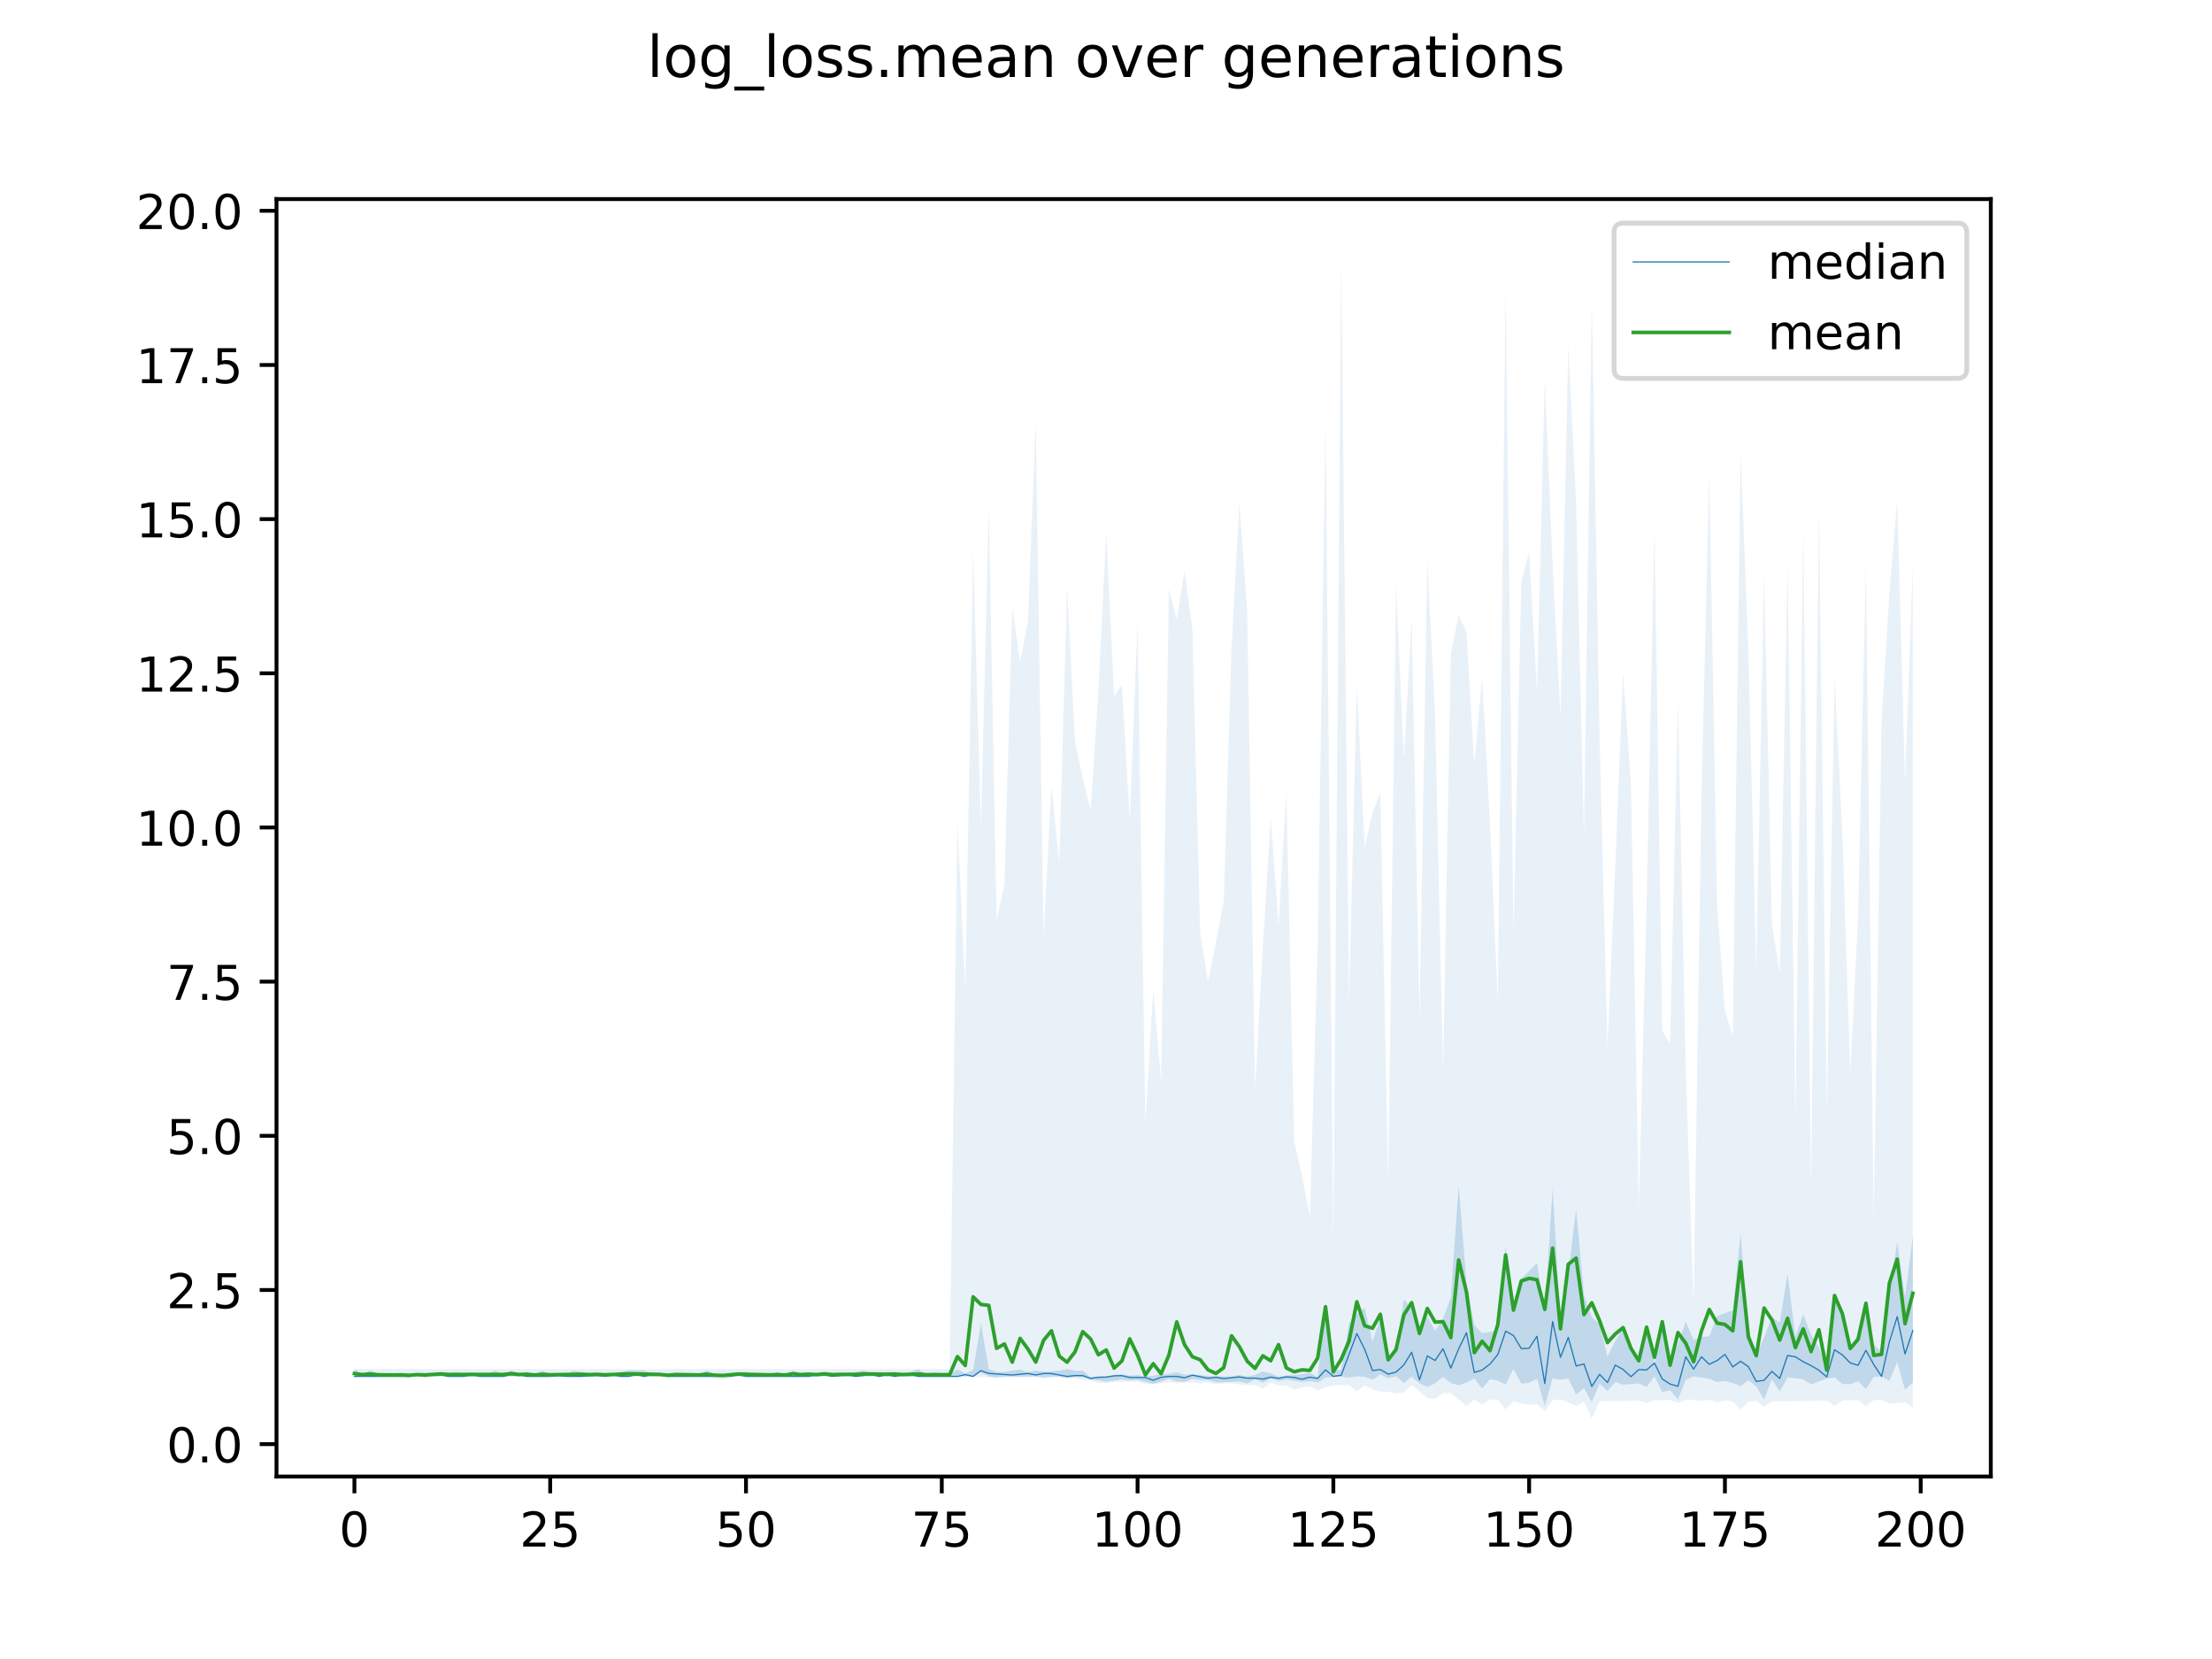 <?xml version="1.0" encoding="utf-8" standalone="no"?>
<!DOCTYPE svg PUBLIC "-//W3C//DTD SVG 1.1//EN"
  "http://www.w3.org/Graphics/SVG/1.1/DTD/svg11.dtd">
<!-- Created with matplotlib (https://matplotlib.org/) -->
<svg height="345.6pt" version="1.1" viewBox="0 0 460.8 345.6" width="460.8pt" xmlns="http://www.w3.org/2000/svg" xmlns:xlink="http://www.w3.org/1999/xlink">
 <defs>
  <style type="text/css">
*{stroke-linecap:butt;stroke-linejoin:round;}
  </style>
 </defs>
 <g id="figure_1">
  <g id="patch_1">
   <path d="M 0 345.6 
L 460.8 345.6 
L 460.8 0 
L 0 0 
z
" style="fill:#ffffff;"/>
  </g>
  <g id="axes_1">
   <g id="patch_2">
    <path d="M 57.6 307.584 
L 414.72 307.584 
L 414.72 41.472 
L 57.6 41.472 
z
" style="fill:#ffffff;"/>
   </g>
   <g id="PolyCollection_1">
    <path clip-path="url(#p5e18ceb152)" d="M 73.833 285.196 
L 73.833 286.731 
L 75.464 286.731 
L 77.096 286.731 
L 78.727 286.731 
L 80.358 286.731 
L 81.99 286.731 
L 83.621 286.731 
L 85.253 286.731 
L 86.884 286.731 
L 88.516 286.731 
L 90.147 286.731 
L 91.778 286.731 
L 93.41 286.731 
L 95.041 286.731 
L 96.673 286.731 
L 98.304 286.731 
L 99.936 286.731 
L 101.567 286.731 
L 103.198 286.731 
L 104.83 286.731 
L 106.461 286.731 
L 108.093 286.731 
L 109.724 286.731 
L 111.356 286.731 
L 112.987 286.731 
L 114.618 286.731 
L 116.25 286.731 
L 117.881 286.731 
L 119.513 286.731 
L 121.144 286.731 
L 122.776 286.731 
L 124.407 286.731 
L 126.038 286.731 
L 127.67 286.731 
L 129.301 286.731 
L 130.933 286.731 
L 132.564 286.731 
L 134.196 286.731 
L 135.827 286.731 
L 137.458 286.731 
L 139.09 286.731 
L 140.721 286.731 
L 142.353 286.731 
L 143.984 286.731 
L 145.616 286.731 
L 147.247 286.731 
L 148.879 286.731 
L 150.51 286.731 
L 152.141 286.731 
L 153.773 286.731 
L 155.404 286.731 
L 157.036 286.731 
L 158.667 286.731 
L 160.299 286.731 
L 161.93 286.731 
L 163.561 286.731 
L 165.193 286.731 
L 166.824 286.731 
L 168.456 286.731 
L 170.087 286.731 
L 171.719 286.731 
L 173.35 286.731 
L 174.981 286.731 
L 176.613 286.731 
L 178.244 286.731 
L 179.876 286.731 
L 181.507 286.731 
L 183.139 286.731 
L 184.77 286.731 
L 186.401 286.731 
L 188.033 286.731 
L 189.664 286.731 
L 191.296 286.731 
L 192.927 286.731 
L 194.559 286.731 
L 196.19 286.731 
L 197.821 286.731 
L 199.453 286.731 
L 201.084 286.731 
L 202.716 286.731 
L 204.347 285.926 
L 205.979 286.731 
L 207.61 286.927 
L 209.241 286.75 
L 210.873 286.751 
L 212.504 286.784 
L 214.136 286.731 
L 215.767 286.731 
L 217.399 286.902 
L 219.03 286.763 
L 220.661 286.731 
L 222.293 287.053 
L 223.924 286.849 
L 225.556 286.869 
L 227.187 287.398 
L 228.819 287.528 
L 230.45 287.857 
L 232.081 287.596 
L 233.713 287.346 
L 235.344 287.576 
L 236.976 287.471 
L 238.607 287.864 
L 240.239 288.26 
L 241.87 287.838 
L 243.501 287.216 
L 245.133 287.754 
L 246.764 287.843 
L 248.396 287.213 
L 250.027 287.446 
L 251.659 287.519 
L 253.29 287.973 
L 254.921 287.945 
L 256.553 287.896 
L 258.184 287.782 
L 259.816 288.214 
L 261.447 287.294 
L 263.079 288.059 
L 264.71 287.153 
L 266.341 287.684 
L 267.973 287.379 
L 269.604 287.661 
L 271.236 287.871 
L 272.867 287.701 
L 274.499 288.003 
L 276.13 286.961 
L 277.761 286.866 
L 279.393 286.769 
L 281.024 286.977 
L 282.656 286.732 
L 284.287 286.808 
L 285.919 287.448 
L 287.55 286.293 
L 289.181 287.159 
L 290.813 286.684 
L 292.444 288.099 
L 294.076 286.813 
L 295.707 288.187 
L 297.339 288.928 
L 298.97 288.182 
L 300.601 286.8 
L 302.233 288.136 
L 303.864 288.565 
L 305.496 288.016 
L 307.127 287.151 
L 308.759 289.285 
L 310.39 287.288 
L 312.021 287.636 
L 313.653 288.416 
L 315.284 285.157 
L 316.916 288.243 
L 318.547 288.048 
L 320.179 287.247 
L 321.81 292.914 
L 323.441 287.157 
L 325.073 287.412 
L 326.704 287.17 
L 328.336 290.524 
L 329.967 289.181 
L 331.599 292.119 
L 333.23 288.253 
L 334.862 289.774 
L 336.493 287.914 
L 338.124 288.45 
L 339.756 288.351 
L 341.387 288.204 
L 343.019 288.936 
L 344.65 286.731 
L 346.282 290.021 
L 347.913 289.571 
L 349.544 291.549 
L 351.176 287.485 
L 352.807 286.731 
L 354.439 286.948 
L 356.07 287.251 
L 357.702 287.917 
L 359.333 287.673 
L 360.964 288.078 
L 362.596 288.783 
L 364.227 287.507 
L 365.859 288.803 
L 367.49 291.533 
L 369.122 287.34 
L 370.753 289.876 
L 372.384 286.959 
L 374.016 287.111 
L 375.647 287.337 
L 377.279 288.408 
L 378.91 287.782 
L 380.542 287.194 
L 382.173 286.964 
L 383.804 288.317 
L 385.436 288.367 
L 387.067 287.749 
L 388.699 289.38 
L 390.33 286.872 
L 391.962 286.731 
L 393.593 287.662 
L 395.224 283.741 
L 396.856 289.539 
L 398.487 287.99 
L 398.487 257.41 
L 398.487 257.41 
L 396.856 270.198 
L 395.224 258.722 
L 393.593 268.833 
L 391.962 281.543 
L 390.33 280.082 
L 388.699 271.41 
L 387.067 277.922 
L 385.436 280.7 
L 383.804 274.849 
L 382.173 270.329 
L 380.542 284.819 
L 378.91 280.696 
L 377.279 278.02 
L 375.647 273.788 
L 374.016 278.492 
L 372.384 265.329 
L 370.753 275.509 
L 369.122 274.401 
L 367.49 278.587 
L 365.859 282.185 
L 364.227 276.771 
L 362.596 256.947 
L 360.964 272.962 
L 359.333 273.547 
L 357.702 274.154 
L 356.07 278.406 
L 354.439 278.499 
L 352.807 279.13 
L 351.176 275.33 
L 349.544 279.969 
L 347.913 284.417 
L 346.282 276.698 
L 344.65 283.965 
L 343.019 277.415 
L 341.387 282.805 
L 339.756 281.503 
L 338.124 276.571 
L 336.493 279.347 
L 334.862 282.581 
L 333.23 275.898 
L 331.599 274.381 
L 329.967 269.763 
L 328.336 251.831 
L 326.704 265.281 
L 325.073 275.408 
L 323.441 247.476 
L 321.81 273.188 
L 320.179 263.128 
L 318.547 264.755 
L 316.916 266.372 
L 315.284 273.247 
L 313.653 259.651 
L 312.021 277.011 
L 310.39 277.464 
L 308.759 277.697 
L 307.127 276.064 
L 305.496 267.173 
L 303.864 246.887 
L 302.233 270.231 
L 300.601 274.712 
L 298.97 277.218 
L 297.339 274.234 
L 295.707 277.09 
L 294.076 272.484 
L 292.444 270.739 
L 290.813 281.525 
L 289.181 283.458 
L 287.55 274.449 
L 285.919 279.466 
L 284.287 272.44 
L 282.656 273.743 
L 281.024 275.733 
L 279.393 285.301 
L 277.761 285.641 
L 276.13 271.476 
L 274.499 286.82 
L 272.867 285.964 
L 271.236 286.271 
L 269.604 286.401 
L 267.973 286.538 
L 266.341 286.768 
L 264.71 286.113 
L 263.079 285.686 
L 261.447 286.42 
L 259.816 286.731 
L 258.184 286.424 
L 256.553 286.703 
L 254.921 286.74 
L 253.29 286.627 
L 251.659 286.602 
L 250.027 286.454 
L 248.396 286.282 
L 246.764 286.381 
L 245.133 285.861 
L 243.501 286.236 
L 241.87 286.29 
L 240.239 286.565 
L 238.607 286.745 
L 236.976 286.424 
L 235.344 286.571 
L 233.713 286.281 
L 232.081 286.42 
L 230.45 286.698 
L 228.819 286.731 
L 227.187 286.88 
L 225.556 285.545 
L 223.924 285.533 
L 222.293 285.196 
L 220.661 285.503 
L 219.03 285.675 
L 217.399 285.708 
L 215.767 285.503 
L 214.136 285.81 
L 212.504 285.333 
L 210.873 285.503 
L 209.241 285.807 
L 207.61 285.77 
L 205.979 285.18 
L 204.347 275.662 
L 202.716 285.388 
L 201.084 286.117 
L 199.453 285.284 
L 197.821 286.117 
L 196.19 286.117 
L 194.559 285.81 
L 192.927 286.357 
L 191.296 285.196 
L 189.664 285.81 
L 188.033 286.357 
L 186.401 285.81 
L 184.77 285.81 
L 183.139 286.357 
L 181.507 286.117 
L 179.876 285.503 
L 178.244 285.81 
L 176.613 286.117 
L 174.981 285.81 
L 173.35 286.117 
L 171.719 285.81 
L 170.087 286.117 
L 168.456 285.81 
L 166.824 286.117 
L 165.193 285.503 
L 163.561 286.357 
L 161.93 285.81 
L 160.299 286.357 
L 158.667 286.357 
L 157.036 286.357 
L 155.404 285.81 
L 153.773 285.81 
L 152.141 286.117 
L 150.51 286.731 
L 148.879 286.357 
L 147.247 285.503 
L 145.616 286.357 
L 143.984 286.117 
L 142.353 286.117 
L 140.721 286.117 
L 139.09 286.424 
L 137.458 286.117 
L 135.827 286.117 
L 134.196 285.503 
L 132.564 285.503 
L 130.933 285.503 
L 129.301 285.81 
L 127.67 286.357 
L 126.038 286.357 
L 124.407 286.117 
L 122.776 286.357 
L 121.144 285.81 
L 119.513 285.503 
L 117.881 286.357 
L 116.25 286.117 
L 114.618 286.357 
L 112.987 285.503 
L 111.356 286.357 
L 109.724 285.81 
L 108.093 286.117 
L 106.461 285.503 
L 104.83 286.357 
L 103.198 285.503 
L 101.567 286.117 
L 99.936 286.357 
L 98.304 285.81 
L 96.673 286.221 
L 95.041 285.81 
L 93.41 286.117 
L 91.778 285.81 
L 90.147 286.357 
L 88.516 286.297 
L 86.884 286.357 
L 85.253 286.424 
L 83.621 286.117 
L 81.99 286.357 
L 80.358 286.357 
L 78.727 286.117 
L 77.096 285.503 
L 75.464 286.357 
L 73.833 285.196 
z
" style="fill:#1f77b4;fill-opacity:0.2;"/>
   </g>
   <g id="PolyCollection_2">
    <path clip-path="url(#p5e18ceb152)" d="M 73.833 285.196 
L 73.833 286.731 
L 75.464 286.731 
L 77.096 286.731 
L 78.727 286.731 
L 80.358 286.731 
L 81.99 286.731 
L 83.621 286.731 
L 85.253 286.731 
L 86.884 286.731 
L 88.516 286.731 
L 90.147 286.731 
L 91.778 286.731 
L 93.41 286.731 
L 95.041 286.731 
L 96.673 286.731 
L 98.304 286.731 
L 99.936 286.731 
L 101.567 286.731 
L 103.198 286.731 
L 104.83 286.731 
L 106.461 286.731 
L 108.093 286.731 
L 109.724 286.731 
L 111.356 286.731 
L 112.987 286.731 
L 114.618 286.731 
L 116.25 286.731 
L 117.881 286.731 
L 119.513 286.731 
L 121.144 286.731 
L 122.776 286.731 
L 124.407 286.731 
L 126.038 286.731 
L 127.67 286.731 
L 129.301 286.731 
L 130.933 286.731 
L 132.564 286.731 
L 134.196 286.731 
L 135.827 286.731 
L 137.458 286.731 
L 139.09 286.731 
L 140.721 286.731 
L 142.353 286.731 
L 143.984 286.731 
L 145.616 286.731 
L 147.247 286.731 
L 148.879 286.731 
L 150.51 286.731 
L 152.141 286.731 
L 153.773 286.731 
L 155.404 286.731 
L 157.036 286.731 
L 158.667 286.731 
L 160.299 286.731 
L 161.93 286.731 
L 163.561 286.731 
L 165.193 286.731 
L 166.824 286.731 
L 168.456 286.731 
L 170.087 286.731 
L 171.719 286.731 
L 173.35 286.731 
L 174.981 286.731 
L 176.613 286.731 
L 178.244 286.731 
L 179.876 286.731 
L 181.507 286.731 
L 183.139 286.731 
L 184.77 286.731 
L 186.401 286.731 
L 188.033 286.731 
L 189.664 286.731 
L 191.296 286.731 
L 192.927 286.731 
L 194.559 286.731 
L 196.19 286.731 
L 197.821 286.731 
L 199.453 286.731 
L 201.084 286.731 
L 202.716 286.731 
L 204.347 286.873 
L 205.979 286.934 
L 207.61 287.06 
L 209.241 286.931 
L 210.873 286.923 
L 212.504 286.917 
L 214.136 286.91 
L 215.767 286.903 
L 217.399 287.17 
L 219.03 286.924 
L 220.661 286.932 
L 222.293 287.066 
L 223.924 287.067 
L 225.556 287.485 
L 227.187 287.637 
L 228.819 288.089 
L 230.45 288.109 
L 232.081 287.875 
L 233.713 287.855 
L 235.344 287.843 
L 236.976 287.827 
L 238.607 288.354 
L 240.239 288.355 
L 241.87 288.182 
L 243.501 287.949 
L 245.133 288.14 
L 246.764 288.058 
L 248.396 287.955 
L 250.027 288.218 
L 251.659 288.016 
L 253.29 288.419 
L 254.921 288.196 
L 256.553 288.17 
L 258.184 288.42 
L 259.816 288.566 
L 261.447 288.539 
L 263.079 289.305 
L 264.71 288.05 
L 266.341 288.592 
L 267.973 288.664 
L 269.604 289.528 
L 271.236 289.006 
L 272.867 288.831 
L 274.499 289.655 
L 276.13 288.975 
L 277.761 288.608 
L 279.393 288.551 
L 281.024 288.574 
L 282.656 289.845 
L 284.287 288.601 
L 285.919 289.431 
L 287.55 289.921 
L 289.181 289.906 
L 290.813 290.288 
L 292.444 290.029 
L 294.076 288.513 
L 295.707 289.855 
L 297.339 291.256 
L 298.97 291.452 
L 300.601 290.208 
L 302.233 290.172 
L 303.864 291.549 
L 305.496 292.879 
L 307.127 291.538 
L 308.759 292.596 
L 310.39 291.57 
L 312.021 291.545 
L 313.653 293.625 
L 315.284 291.967 
L 316.916 292.371 
L 318.547 292.648 
L 320.179 292.5 
L 321.81 293.979 
L 323.441 291.637 
L 325.073 291.565 
L 326.704 292.118 
L 328.336 292.892 
L 329.967 291.999 
L 331.599 295.488 
L 333.23 291.922 
L 334.862 291.878 
L 336.493 291.86 
L 338.124 291.848 
L 339.756 291.826 
L 341.387 291.77 
L 343.019 292.252 
L 344.65 291.687 
L 346.282 291.669 
L 347.913 291.648 
L 349.544 292.253 
L 351.176 291.654 
L 352.807 291.578 
L 354.439 291.855 
L 356.07 291.58 
L 357.702 292.1 
L 359.333 291.711 
L 360.964 291.97 
L 362.596 293.656 
L 364.227 291.937 
L 365.859 291.88 
L 367.49 293.091 
L 369.122 291.906 
L 370.753 291.9 
L 372.384 291.907 
L 374.016 291.892 
L 375.647 291.851 
L 377.279 291.85 
L 378.91 291.807 
L 380.542 291.725 
L 382.173 292.886 
L 383.804 291.738 
L 385.436 291.708 
L 387.067 291.692 
L 388.699 292.92 
L 390.33 291.677 
L 391.962 291.619 
L 393.593 292.447 
L 395.224 292.278 
L 396.856 292.1 
L 398.487 293.311 
L 398.487 117.716 
L 398.487 117.716 
L 396.856 162.659 
L 395.224 104.136 
L 393.593 123.468 
L 391.962 150.159 
L 390.33 253.85 
L 388.699 117.716 
L 387.067 191.108 
L 385.436 223.584 
L 383.804 173.777 
L 382.173 141.232 
L 380.542 231.776 
L 378.91 105.384 
L 377.279 247.174 
L 375.647 110.208 
L 374.016 233.1 
L 372.384 117.547 
L 370.753 202.63 
L 369.122 192.462 
L 367.49 119.471 
L 365.859 201.722 
L 364.227 135.503 
L 362.596 93.91 
L 360.964 215.823 
L 359.333 210.529 
L 357.702 188.316 
L 356.07 98.508 
L 354.439 165.597 
L 352.807 271.395 
L 351.176 222.68 
L 349.544 145.984 
L 347.913 217.416 
L 346.282 214.662 
L 344.65 109.915 
L 343.019 188.222 
L 341.387 251.44 
L 339.756 163.218 
L 338.124 140.025 
L 336.493 180.484 
L 334.862 217.983 
L 333.23 154.021 
L 331.599 61.905 
L 329.967 173.846 
L 328.336 104.801 
L 326.704 71.937 
L 325.073 149.101 
L 323.441 117.915 
L 321.81 78.852 
L 320.179 143.853 
L 318.547 115.074 
L 316.916 121.155 
L 315.284 194.441 
L 313.653 59.614 
L 312.021 208.503 
L 310.39 171.535 
L 308.759 140.95 
L 307.127 159.243 
L 305.496 131.724 
L 303.864 128.112 
L 302.233 136.154 
L 300.601 222.964 
L 298.97 149.109 
L 297.339 116.863 
L 295.707 212.008 
L 294.076 129.085 
L 292.444 157.978 
L 290.813 121.589 
L 289.181 246.503 
L 287.55 165.136 
L 285.919 169.177 
L 284.287 176.709 
L 282.656 142.689 
L 281.024 208.402 
L 279.393 53.568 
L 277.761 257.841 
L 276.13 87.526 
L 274.499 196.542 
L 272.867 253.452 
L 271.236 244.991 
L 269.604 237.774 
L 267.973 164.68 
L 266.341 192.787 
L 264.71 170.362 
L 263.079 196.92 
L 261.447 227.168 
L 259.816 127.221 
L 258.184 104.808 
L 256.553 134.724 
L 254.921 187.727 
L 253.29 196.413 
L 251.659 204.528 
L 250.027 194.354 
L 248.396 131.05 
L 246.764 118.793 
L 245.133 129.112 
L 243.501 122.65 
L 241.87 225.276 
L 240.239 205.988 
L 238.607 234.109 
L 236.976 129.959 
L 235.344 170.772 
L 233.713 142.637 
L 232.081 145.008 
L 230.45 110.722 
L 228.819 143.952 
L 227.187 168.746 
L 225.556 162.177 
L 223.924 154.298 
L 222.293 122.201 
L 220.661 179.631 
L 219.03 163.564 
L 217.399 195.156 
L 215.767 87.359 
L 214.136 129.371 
L 212.504 137.878 
L 210.873 126.398 
L 209.241 184.178 
L 207.61 191.673 
L 205.979 105.654 
L 204.347 172.279 
L 202.716 114.733 
L 201.084 205.912 
L 199.453 171.248 
L 197.821 285.196 
L 196.19 285.196 
L 194.559 285.196 
L 192.927 285.196 
L 191.296 285.196 
L 189.664 285.196 
L 188.033 285.196 
L 186.401 285.196 
L 184.77 285.196 
L 183.139 285.196 
L 181.507 285.196 
L 179.876 285.196 
L 178.244 285.196 
L 176.613 285.196 
L 174.981 285.196 
L 173.35 285.196 
L 171.719 285.196 
L 170.087 285.196 
L 168.456 285.196 
L 166.824 285.196 
L 165.193 285.196 
L 163.561 285.196 
L 161.93 285.196 
L 160.299 285.196 
L 158.667 285.196 
L 157.036 285.196 
L 155.404 285.196 
L 153.773 285.196 
L 152.141 285.196 
L 150.51 285.196 
L 148.879 285.196 
L 147.247 285.196 
L 145.616 285.196 
L 143.984 285.196 
L 142.353 285.196 
L 140.721 285.196 
L 139.09 285.196 
L 137.458 285.196 
L 135.827 285.196 
L 134.196 285.196 
L 132.564 285.196 
L 130.933 285.196 
L 129.301 285.196 
L 127.67 285.196 
L 126.038 285.196 
L 124.407 285.196 
L 122.776 285.196 
L 121.144 285.196 
L 119.513 285.196 
L 117.881 285.196 
L 116.25 285.196 
L 114.618 285.196 
L 112.987 285.196 
L 111.356 285.196 
L 109.724 285.196 
L 108.093 285.196 
L 106.461 285.196 
L 104.83 285.196 
L 103.198 285.196 
L 101.567 285.196 
L 99.936 285.196 
L 98.304 285.196 
L 96.673 285.196 
L 95.041 285.196 
L 93.41 285.196 
L 91.778 285.196 
L 90.147 285.196 
L 88.516 285.196 
L 86.884 285.196 
L 85.253 285.196 
L 83.621 285.196 
L 81.99 285.196 
L 80.358 285.196 
L 78.727 285.196 
L 77.096 285.196 
L 75.464 285.196 
L 73.833 285.196 
z
" style="fill:#1f77b4;fill-opacity:0.1;"/>
   </g>
   <g id="matplotlib.axis_1">
    <g id="xtick_1">
     <g id="line2d_1">
      <defs>
       <path d="M 0 0 
L 0 3.5 
" id="md61553c4b6" style="stroke:#000000;stroke-width:0.8;"/>
      </defs>
      <g>
       <use style="stroke:#000000;stroke-width:0.8;" x="73.833" xlink:href="#md61553c4b6" y="307.584"/>
      </g>
     </g>
     <g id="text_1">
      <!-- 0 -->
      <defs>
       <path d="M 31.781 66.406 
Q 24.172 66.406 20.328 58.906 
Q 16.5 51.422 16.5 36.375 
Q 16.5 21.391 20.328 13.891 
Q 24.172 6.391 31.781 6.391 
Q 39.453 6.391 43.281 13.891 
Q 47.125 21.391 47.125 36.375 
Q 47.125 51.422 43.281 58.906 
Q 39.453 66.406 31.781 66.406 
z
M 31.781 74.219 
Q 44.047 74.219 50.516 64.516 
Q 56.984 54.828 56.984 36.375 
Q 56.984 17.969 50.516 8.266 
Q 44.047 -1.422 31.781 -1.422 
Q 19.531 -1.422 13.062 8.266 
Q 6.594 17.969 6.594 36.375 
Q 6.594 54.828 13.062 64.516 
Q 19.531 74.219 31.781 74.219 
z
" id="DejaVuSans-48"/>
      </defs>
      <g transform="translate(70.651 322.182)scale(0.1 -0.1)">
       <use xlink:href="#DejaVuSans-48"/>
      </g>
     </g>
    </g>
    <g id="xtick_2">
     <g id="line2d_2">
      <g>
       <use style="stroke:#000000;stroke-width:0.8;" x="114.618" xlink:href="#md61553c4b6" y="307.584"/>
      </g>
     </g>
     <g id="text_2">
      <!-- 25 -->
      <defs>
       <path d="M 19.188 8.297 
L 53.609 8.297 
L 53.609 0 
L 7.328 0 
L 7.328 8.297 
Q 12.938 14.109 22.625 23.891 
Q 32.328 33.688 34.812 36.531 
Q 39.547 41.844 41.422 45.531 
Q 43.312 49.219 43.312 52.781 
Q 43.312 58.594 39.234 62.25 
Q 35.156 65.922 28.609 65.922 
Q 23.969 65.922 18.812 64.312 
Q 13.672 62.703 7.812 59.422 
L 7.812 69.391 
Q 13.766 71.781 18.938 73 
Q 24.125 74.219 28.422 74.219 
Q 39.75 74.219 46.484 68.547 
Q 53.219 62.891 53.219 53.422 
Q 53.219 48.922 51.531 44.891 
Q 49.859 40.875 45.406 35.406 
Q 44.188 33.984 37.641 27.219 
Q 31.109 20.453 19.188 8.297 
z
" id="DejaVuSans-50"/>
       <path d="M 10.797 72.906 
L 49.516 72.906 
L 49.516 64.594 
L 19.828 64.594 
L 19.828 46.734 
Q 21.969 47.469 24.109 47.828 
Q 26.266 48.188 28.422 48.188 
Q 40.625 48.188 47.75 41.5 
Q 54.891 34.812 54.891 23.391 
Q 54.891 11.625 47.562 5.094 
Q 40.234 -1.422 26.906 -1.422 
Q 22.312 -1.422 17.547 -0.641 
Q 12.797 0.141 7.719 1.703 
L 7.719 11.625 
Q 12.109 9.234 16.797 8.062 
Q 21.484 6.891 26.703 6.891 
Q 35.156 6.891 40.078 11.328 
Q 45.016 15.766 45.016 23.391 
Q 45.016 31 40.078 35.438 
Q 35.156 39.891 26.703 39.891 
Q 22.75 39.891 18.812 39.016 
Q 14.891 38.141 10.797 36.281 
z
" id="DejaVuSans-53"/>
      </defs>
      <g transform="translate(108.256 322.182)scale(0.1 -0.1)">
       <use xlink:href="#DejaVuSans-50"/>
       <use x="63.623" xlink:href="#DejaVuSans-53"/>
      </g>
     </g>
    </g>
    <g id="xtick_3">
     <g id="line2d_3">
      <g>
       <use style="stroke:#000000;stroke-width:0.8;" x="155.404" xlink:href="#md61553c4b6" y="307.584"/>
      </g>
     </g>
     <g id="text_3">
      <!-- 50 -->
      <g transform="translate(149.042 322.182)scale(0.1 -0.1)">
       <use xlink:href="#DejaVuSans-53"/>
       <use x="63.623" xlink:href="#DejaVuSans-48"/>
      </g>
     </g>
    </g>
    <g id="xtick_4">
     <g id="line2d_4">
      <g>
       <use style="stroke:#000000;stroke-width:0.8;" x="196.19" xlink:href="#md61553c4b6" y="307.584"/>
      </g>
     </g>
     <g id="text_4">
      <!-- 75 -->
      <defs>
       <path d="M 8.203 72.906 
L 55.078 72.906 
L 55.078 68.703 
L 28.609 0 
L 18.312 0 
L 43.219 64.594 
L 8.203 64.594 
z
" id="DejaVuSans-55"/>
      </defs>
      <g transform="translate(189.827 322.182)scale(0.1 -0.1)">
       <use xlink:href="#DejaVuSans-55"/>
       <use x="63.623" xlink:href="#DejaVuSans-53"/>
      </g>
     </g>
    </g>
    <g id="xtick_5">
     <g id="line2d_5">
      <g>
       <use style="stroke:#000000;stroke-width:0.8;" x="236.976" xlink:href="#md61553c4b6" y="307.584"/>
      </g>
     </g>
     <g id="text_5">
      <!-- 100 -->
      <defs>
       <path d="M 12.406 8.297 
L 28.516 8.297 
L 28.516 63.922 
L 10.984 60.406 
L 10.984 69.391 
L 28.422 72.906 
L 38.281 72.906 
L 38.281 8.297 
L 54.391 8.297 
L 54.391 0 
L 12.406 0 
z
" id="DejaVuSans-49"/>
      </defs>
      <g transform="translate(227.432 322.182)scale(0.1 -0.1)">
       <use xlink:href="#DejaVuSans-49"/>
       <use x="63.623" xlink:href="#DejaVuSans-48"/>
       <use x="127.246" xlink:href="#DejaVuSans-48"/>
      </g>
     </g>
    </g>
    <g id="xtick_6">
     <g id="line2d_6">
      <g>
       <use style="stroke:#000000;stroke-width:0.8;" x="277.761" xlink:href="#md61553c4b6" y="307.584"/>
      </g>
     </g>
     <g id="text_6">
      <!-- 125 -->
      <g transform="translate(268.218 322.182)scale(0.1 -0.1)">
       <use xlink:href="#DejaVuSans-49"/>
       <use x="63.623" xlink:href="#DejaVuSans-50"/>
       <use x="127.246" xlink:href="#DejaVuSans-53"/>
      </g>
     </g>
    </g>
    <g id="xtick_7">
     <g id="line2d_7">
      <g>
       <use style="stroke:#000000;stroke-width:0.8;" x="318.547" xlink:href="#md61553c4b6" y="307.584"/>
      </g>
     </g>
     <g id="text_7">
      <!-- 150 -->
      <g transform="translate(309.003 322.182)scale(0.1 -0.1)">
       <use xlink:href="#DejaVuSans-49"/>
       <use x="63.623" xlink:href="#DejaVuSans-53"/>
       <use x="127.246" xlink:href="#DejaVuSans-48"/>
      </g>
     </g>
    </g>
    <g id="xtick_8">
     <g id="line2d_8">
      <g>
       <use style="stroke:#000000;stroke-width:0.8;" x="359.333" xlink:href="#md61553c4b6" y="307.584"/>
      </g>
     </g>
     <g id="text_8">
      <!-- 175 -->
      <g transform="translate(349.789 322.182)scale(0.1 -0.1)">
       <use xlink:href="#DejaVuSans-49"/>
       <use x="63.623" xlink:href="#DejaVuSans-55"/>
       <use x="127.246" xlink:href="#DejaVuSans-53"/>
      </g>
     </g>
    </g>
    <g id="xtick_9">
     <g id="line2d_9">
      <g>
       <use style="stroke:#000000;stroke-width:0.8;" x="400.119" xlink:href="#md61553c4b6" y="307.584"/>
      </g>
     </g>
     <g id="text_9">
      <!-- 200 -->
      <g transform="translate(390.575 322.182)scale(0.1 -0.1)">
       <use xlink:href="#DejaVuSans-50"/>
       <use x="63.623" xlink:href="#DejaVuSans-48"/>
       <use x="127.246" xlink:href="#DejaVuSans-48"/>
      </g>
     </g>
    </g>
   </g>
   <g id="matplotlib.axis_2">
    <g id="ytick_1">
     <g id="line2d_10">
      <defs>
       <path d="M 0 0 
L -3.5 0 
" id="mf72b9b3b8c" style="stroke:#000000;stroke-width:0.8;"/>
      </defs>
      <g>
       <use style="stroke:#000000;stroke-width:0.8;" x="57.6" xlink:href="#mf72b9b3b8c" y="300.845"/>
      </g>
     </g>
     <g id="text_10">
      <!-- 0.0 -->
      <defs>
       <path d="M 10.688 12.406 
L 21 12.406 
L 21 0 
L 10.688 0 
z
" id="DejaVuSans-46"/>
      </defs>
      <g transform="translate(34.697 304.644)scale(0.1 -0.1)">
       <use xlink:href="#DejaVuSans-48"/>
       <use x="63.623" xlink:href="#DejaVuSans-46"/>
       <use x="95.41" xlink:href="#DejaVuSans-48"/>
      </g>
     </g>
    </g>
    <g id="ytick_2">
     <g id="line2d_11">
      <g>
       <use style="stroke:#000000;stroke-width:0.8;" x="57.6" xlink:href="#mf72b9b3b8c" y="268.728"/>
      </g>
     </g>
     <g id="text_11">
      <!-- 2.5 -->
      <g transform="translate(34.697 272.527)scale(0.1 -0.1)">
       <use xlink:href="#DejaVuSans-50"/>
       <use x="63.623" xlink:href="#DejaVuSans-46"/>
       <use x="95.41" xlink:href="#DejaVuSans-53"/>
      </g>
     </g>
    </g>
    <g id="ytick_3">
     <g id="line2d_12">
      <g>
       <use style="stroke:#000000;stroke-width:0.8;" x="57.6" xlink:href="#mf72b9b3b8c" y="236.611"/>
      </g>
     </g>
     <g id="text_12">
      <!-- 5.0 -->
      <g transform="translate(34.697 240.411)scale(0.1 -0.1)">
       <use xlink:href="#DejaVuSans-53"/>
       <use x="63.623" xlink:href="#DejaVuSans-46"/>
       <use x="95.41" xlink:href="#DejaVuSans-48"/>
      </g>
     </g>
    </g>
    <g id="ytick_4">
     <g id="line2d_13">
      <g>
       <use style="stroke:#000000;stroke-width:0.8;" x="57.6" xlink:href="#mf72b9b3b8c" y="204.495"/>
      </g>
     </g>
     <g id="text_13">
      <!-- 7.5 -->
      <g transform="translate(34.697 208.294)scale(0.1 -0.1)">
       <use xlink:href="#DejaVuSans-55"/>
       <use x="63.623" xlink:href="#DejaVuSans-46"/>
       <use x="95.41" xlink:href="#DejaVuSans-53"/>
      </g>
     </g>
    </g>
    <g id="ytick_5">
     <g id="line2d_14">
      <g>
       <use style="stroke:#000000;stroke-width:0.8;" x="57.6" xlink:href="#mf72b9b3b8c" y="172.378"/>
      </g>
     </g>
     <g id="text_14">
      <!-- 10.0 -->
      <g transform="translate(28.334 176.177)scale(0.1 -0.1)">
       <use xlink:href="#DejaVuSans-49"/>
       <use x="63.623" xlink:href="#DejaVuSans-48"/>
       <use x="127.246" xlink:href="#DejaVuSans-46"/>
       <use x="159.033" xlink:href="#DejaVuSans-48"/>
      </g>
     </g>
    </g>
    <g id="ytick_6">
     <g id="line2d_15">
      <g>
       <use style="stroke:#000000;stroke-width:0.8;" x="57.6" xlink:href="#mf72b9b3b8c" y="140.261"/>
      </g>
     </g>
     <g id="text_15">
      <!-- 12.5 -->
      <g transform="translate(28.334 144.061)scale(0.1 -0.1)">
       <use xlink:href="#DejaVuSans-49"/>
       <use x="63.623" xlink:href="#DejaVuSans-50"/>
       <use x="127.246" xlink:href="#DejaVuSans-46"/>
       <use x="159.033" xlink:href="#DejaVuSans-53"/>
      </g>
     </g>
    </g>
    <g id="ytick_7">
     <g id="line2d_16">
      <g>
       <use style="stroke:#000000;stroke-width:0.8;" x="57.6" xlink:href="#mf72b9b3b8c" y="108.145"/>
      </g>
     </g>
     <g id="text_16">
      <!-- 15.0 -->
      <g transform="translate(28.334 111.944)scale(0.1 -0.1)">
       <use xlink:href="#DejaVuSans-49"/>
       <use x="63.623" xlink:href="#DejaVuSans-53"/>
       <use x="127.246" xlink:href="#DejaVuSans-46"/>
       <use x="159.033" xlink:href="#DejaVuSans-48"/>
      </g>
     </g>
    </g>
    <g id="ytick_8">
     <g id="line2d_17">
      <g>
       <use style="stroke:#000000;stroke-width:0.8;" x="57.6" xlink:href="#mf72b9b3b8c" y="76.028"/>
      </g>
     </g>
     <g id="text_17">
      <!-- 17.5 -->
      <g transform="translate(28.334 79.827)scale(0.1 -0.1)">
       <use xlink:href="#DejaVuSans-49"/>
       <use x="63.623" xlink:href="#DejaVuSans-55"/>
       <use x="127.246" xlink:href="#DejaVuSans-46"/>
       <use x="159.033" xlink:href="#DejaVuSans-53"/>
      </g>
     </g>
    </g>
    <g id="ytick_9">
     <g id="line2d_18">
      <g>
       <use style="stroke:#000000;stroke-width:0.8;" x="57.6" xlink:href="#mf72b9b3b8c" y="43.911"/>
      </g>
     </g>
     <g id="text_18">
      <!-- 20.0 -->
      <g transform="translate(28.334 47.711)scale(0.1 -0.1)">
       <use xlink:href="#DejaVuSans-50"/>
       <use x="63.623" xlink:href="#DejaVuSans-48"/>
       <use x="127.246" xlink:href="#DejaVuSans-46"/>
       <use x="159.033" xlink:href="#DejaVuSans-48"/>
      </g>
     </g>
    </g>
   </g>
   <g id="line2d_19">
    <path clip-path="url(#p5e18ceb152)" d="M 73.833 286.731 
L 85.253 286.731 
L 86.884 286.424 
L 88.516 286.731 
L 90.147 286.424 
L 91.778 286.357 
L 93.41 286.731 
L 96.673 286.731 
L 98.304 286.357 
L 99.936 286.731 
L 104.83 286.731 
L 106.461 286.357 
L 108.093 286.357 
L 109.724 286.731 
L 114.618 286.731 
L 116.25 286.544 
L 117.881 286.731 
L 121.144 286.731 
L 122.776 286.578 
L 124.407 286.544 
L 126.038 286.731 
L 127.67 286.424 
L 129.301 286.731 
L 130.933 286.731 
L 132.564 286.357 
L 134.196 286.731 
L 135.827 286.357 
L 137.458 286.357 
L 139.09 286.731 
L 152.141 286.731 
L 153.773 286.357 
L 155.404 286.731 
L 168.456 286.731 
L 170.087 286.357 
L 171.719 286.357 
L 173.35 286.731 
L 176.613 286.357 
L 178.244 286.731 
L 181.507 286.357 
L 183.139 286.731 
L 184.77 286.357 
L 186.401 286.731 
L 188.033 286.424 
L 189.664 286.357 
L 191.296 286.731 
L 199.453 286.731 
L 201.084 286.357 
L 202.716 286.731 
L 204.347 285.538 
L 205.979 286.107 
L 210.873 286.438 
L 214.136 286.117 
L 215.767 286.424 
L 217.399 286.117 
L 219.03 286.131 
L 222.293 286.731 
L 223.924 286.555 
L 225.556 286.562 
L 227.187 287.143 
L 228.819 286.914 
L 230.45 286.881 
L 232.081 286.61 
L 233.713 286.571 
L 235.344 286.944 
L 238.607 286.966 
L 240.239 287.541 
L 241.87 286.924 
L 243.501 286.733 
L 245.133 286.731 
L 246.764 287.023 
L 248.396 286.472 
L 251.659 287.115 
L 253.29 286.938 
L 254.921 287.181 
L 258.184 286.845 
L 259.816 287.094 
L 261.447 287.099 
L 263.079 287.285 
L 264.71 286.888 
L 266.341 287.135 
L 267.973 286.818 
L 269.604 286.944 
L 271.236 287.324 
L 272.867 286.888 
L 274.499 287.151 
L 276.13 285.369 
L 277.761 286.718 
L 279.393 286.501 
L 282.656 277.817 
L 284.287 281.081 
L 285.919 285.509 
L 287.55 285.294 
L 289.181 286.256 
L 290.813 285.833 
L 292.444 284.344 
L 294.076 281.696 
L 295.707 287.438 
L 297.339 282.467 
L 298.97 283.413 
L 300.601 280.977 
L 302.233 285.011 
L 303.864 280.991 
L 305.496 277.627 
L 307.127 285.913 
L 308.759 285.408 
L 310.39 284.156 
L 312.021 282.178 
L 313.653 277.308 
L 315.284 278.207 
L 316.916 280.943 
L 318.547 280.864 
L 320.179 278.372 
L 321.81 288.226 
L 323.441 275.307 
L 325.073 282.741 
L 326.704 278.607 
L 328.336 284.565 
L 329.967 284.138 
L 331.599 288.815 
L 333.23 286.299 
L 334.862 288.012 
L 336.493 284.379 
L 338.124 285.281 
L 339.756 286.786 
L 341.387 285.316 
L 343.019 285.383 
L 344.65 283.965 
L 346.282 287.271 
L 347.913 288.326 
L 349.544 288.789 
L 351.176 282.64 
L 352.807 285.225 
L 354.439 282.644 
L 356.07 284.21 
L 357.702 283.421 
L 359.333 282.154 
L 360.964 284.752 
L 362.596 283.568 
L 364.227 284.716 
L 365.859 287.78 
L 367.49 287.542 
L 369.122 285.687 
L 370.753 287.16 
L 372.384 282.364 
L 374.016 282.646 
L 375.647 283.684 
L 377.279 284.482 
L 378.91 285.452 
L 380.542 286.83 
L 382.173 281.184 
L 383.804 282.255 
L 385.436 283.918 
L 387.067 284.417 
L 388.699 281.297 
L 390.33 284.236 
L 391.962 286.731 
L 393.593 279.518 
L 395.224 274.288 
L 396.856 282.073 
L 398.487 277.161 
L 398.487 277.161 
" style="fill:none;stroke:#1f77b4;stroke-linecap:square;stroke-width:0.25;"/>
   </g>
   <g id="line2d_20">
    <path clip-path="url(#p5e18ceb152)" d="M 73.833 286.13 
L 75.464 286.356 
L 77.096 286.226 
L 78.727 286.392 
L 81.99 286.428 
L 83.621 286.403 
L 85.253 286.506 
L 86.884 286.359 
L 88.516 286.42 
L 91.778 286.221 
L 93.41 286.328 
L 104.83 286.335 
L 106.461 286.148 
L 108.093 286.331 
L 109.724 286.28 
L 111.356 286.428 
L 112.987 286.299 
L 114.618 286.391 
L 121.144 286.282 
L 122.776 286.356 
L 124.407 286.299 
L 126.038 286.398 
L 130.933 286.193 
L 137.458 286.323 
L 139.09 286.492 
L 140.721 286.34 
L 145.616 286.425 
L 147.247 286.267 
L 148.879 286.472 
L 150.51 286.537 
L 153.773 286.245 
L 160.299 286.411 
L 161.93 286.357 
L 163.561 286.449 
L 165.193 286.178 
L 166.824 286.349 
L 168.456 286.281 
L 170.087 286.357 
L 171.719 286.203 
L 173.35 286.359 
L 176.613 286.302 
L 178.244 286.323 
L 179.876 286.191 
L 184.77 286.288 
L 186.401 286.246 
L 188.033 286.345 
L 191.296 286.234 
L 192.927 286.372 
L 197.821 286.382 
L 199.453 282.598 
L 201.084 284.456 
L 202.716 270.147 
L 204.347 271.743 
L 205.979 271.936 
L 207.61 280.89 
L 209.241 279.972 
L 210.873 283.757 
L 212.504 278.809 
L 214.136 281.028 
L 215.767 283.742 
L 217.399 279.21 
L 219.03 277.223 
L 220.661 282.503 
L 222.293 283.77 
L 223.924 281.65 
L 225.556 277.408 
L 227.187 278.927 
L 228.819 282.224 
L 230.45 281.224 
L 232.081 285.005 
L 233.713 283.516 
L 235.344 278.908 
L 236.976 282.325 
L 238.607 286.423 
L 240.239 284.087 
L 241.87 286.169 
L 243.501 282.312 
L 245.133 275.38 
L 246.764 280.129 
L 248.396 282.632 
L 250.027 283.266 
L 251.659 285.365 
L 253.29 286.111 
L 254.921 284.917 
L 256.553 278.275 
L 258.184 280.537 
L 259.816 283.567 
L 261.447 285.058 
L 263.079 282.444 
L 264.71 283.473 
L 266.341 280.107 
L 267.973 284.965 
L 269.604 285.768 
L 271.236 285.361 
L 272.867 285.486 
L 274.499 282.899 
L 276.13 272.215 
L 277.761 285.769 
L 279.393 283.157 
L 281.024 279.411 
L 282.656 271.183 
L 284.287 276.181 
L 285.919 276.696 
L 287.55 273.789 
L 289.181 283.273 
L 290.813 281.146 
L 292.444 273.914 
L 294.076 271.37 
L 295.707 277.781 
L 297.339 272.584 
L 298.97 275.439 
L 300.601 275.314 
L 302.233 278.641 
L 303.864 262.483 
L 305.496 269.174 
L 307.127 281.777 
L 308.759 279.409 
L 310.39 281.373 
L 312.021 275.923 
L 313.653 261.428 
L 315.284 272.93 
L 316.916 266.839 
L 318.547 266.306 
L 320.179 266.585 
L 321.81 272.765 
L 323.441 260.015 
L 325.073 276.816 
L 326.704 263.372 
L 328.336 262.083 
L 329.967 273.858 
L 331.599 271.395 
L 333.23 275.139 
L 334.862 279.687 
L 336.493 277.891 
L 338.124 276.562 
L 339.756 280.872 
L 341.387 283.479 
L 343.019 276.464 
L 344.65 282.749 
L 346.282 275.336 
L 347.913 284.389 
L 349.544 277.607 
L 351.176 279.833 
L 352.807 283.673 
L 354.439 277.269 
L 356.07 272.789 
L 357.702 275.633 
L 359.333 275.91 
L 360.964 277.235 
L 362.596 262.861 
L 364.227 278.532 
L 365.859 282.419 
L 367.49 272.494 
L 369.122 274.963 
L 370.753 279.169 
L 372.384 274.62 
L 374.016 280.73 
L 375.647 276.836 
L 377.279 281.554 
L 378.91 277.012 
L 380.542 285.423 
L 382.173 269.878 
L 383.804 273.691 
L 385.436 280.925 
L 387.067 279.008 
L 388.699 271.5 
L 390.33 282.347 
L 391.962 282.146 
L 393.593 267.312 
L 395.224 262.302 
L 396.856 275.738 
L 398.487 269.409 
L 398.487 269.409 
" style="fill:none;stroke:#2ca02c;stroke-linecap:square;stroke-width:0.75;"/>
   </g>
   <g id="patch_3">
    <path d="M 57.6 307.584 
L 57.6 41.472 
" style="fill:none;stroke:#000000;stroke-linecap:square;stroke-linejoin:miter;stroke-width:0.8;"/>
   </g>
   <g id="patch_4">
    <path d="M 414.72 307.584 
L 414.72 41.472 
" style="fill:none;stroke:#000000;stroke-linecap:square;stroke-linejoin:miter;stroke-width:0.8;"/>
   </g>
   <g id="patch_5">
    <path d="M 57.6 307.584 
L 414.72 307.584 
" style="fill:none;stroke:#000000;stroke-linecap:square;stroke-linejoin:miter;stroke-width:0.8;"/>
   </g>
   <g id="patch_6">
    <path d="M 57.6 41.472 
L 414.72 41.472 
" style="fill:none;stroke:#000000;stroke-linecap:square;stroke-linejoin:miter;stroke-width:0.8;"/>
   </g>
   <g id="legend_1">
    <g id="patch_7">
     <path d="M 338.234 78.828 
L 407.72 78.828 
Q 409.72 78.828 409.72 76.828 
L 409.72 48.472 
Q 409.72 46.472 407.72 46.472 
L 338.234 46.472 
Q 336.234 46.472 336.234 48.472 
L 336.234 76.828 
Q 336.234 78.828 338.234 78.828 
z
" style="fill:#ffffff;opacity:0.8;stroke:#cccccc;stroke-linejoin:miter;"/>
    </g>
    <g id="line2d_21">
     <path d="M 340.234 54.57 
L 360.234 54.57 
" style="fill:none;stroke:#1f77b4;stroke-linecap:square;stroke-width:0.25;"/>
    </g>
    <g id="line2d_22"/>
    <g id="text_19">
     <!-- median -->
     <defs>
      <path d="M 52 44.188 
Q 55.375 50.25 60.062 53.125 
Q 64.75 56 71.094 56 
Q 79.641 56 84.281 50.016 
Q 88.922 44.047 88.922 33.016 
L 88.922 0 
L 79.891 0 
L 79.891 32.719 
Q 79.891 40.578 77.094 44.375 
Q 74.312 48.188 68.609 48.188 
Q 61.625 48.188 57.562 43.547 
Q 53.516 38.922 53.516 30.906 
L 53.516 0 
L 44.484 0 
L 44.484 32.719 
Q 44.484 40.625 41.703 44.406 
Q 38.922 48.188 33.109 48.188 
Q 26.219 48.188 22.156 43.531 
Q 18.109 38.875 18.109 30.906 
L 18.109 0 
L 9.078 0 
L 9.078 54.688 
L 18.109 54.688 
L 18.109 46.188 
Q 21.188 51.219 25.484 53.609 
Q 29.781 56 35.688 56 
Q 41.656 56 45.828 52.969 
Q 50 49.953 52 44.188 
z
" id="DejaVuSans-109"/>
      <path d="M 56.203 29.594 
L 56.203 25.203 
L 14.891 25.203 
Q 15.484 15.922 20.484 11.062 
Q 25.484 6.203 34.422 6.203 
Q 39.594 6.203 44.453 7.469 
Q 49.312 8.734 54.109 11.281 
L 54.109 2.781 
Q 49.266 0.734 44.188 -0.344 
Q 39.109 -1.422 33.891 -1.422 
Q 20.797 -1.422 13.156 6.188 
Q 5.516 13.812 5.516 26.812 
Q 5.516 40.234 12.766 48.109 
Q 20.016 56 32.328 56 
Q 43.359 56 49.781 48.891 
Q 56.203 41.797 56.203 29.594 
z
M 47.219 32.234 
Q 47.125 39.594 43.094 43.984 
Q 39.062 48.391 32.422 48.391 
Q 24.906 48.391 20.391 44.141 
Q 15.875 39.891 15.188 32.172 
z
" id="DejaVuSans-101"/>
      <path d="M 45.406 46.391 
L 45.406 75.984 
L 54.391 75.984 
L 54.391 0 
L 45.406 0 
L 45.406 8.203 
Q 42.578 3.328 38.25 0.953 
Q 33.938 -1.422 27.875 -1.422 
Q 17.969 -1.422 11.734 6.484 
Q 5.516 14.406 5.516 27.297 
Q 5.516 40.188 11.734 48.094 
Q 17.969 56 27.875 56 
Q 33.938 56 38.25 53.625 
Q 42.578 51.266 45.406 46.391 
z
M 14.797 27.297 
Q 14.797 17.391 18.875 11.75 
Q 22.953 6.109 30.078 6.109 
Q 37.203 6.109 41.297 11.75 
Q 45.406 17.391 45.406 27.297 
Q 45.406 37.203 41.297 42.844 
Q 37.203 48.484 30.078 48.484 
Q 22.953 48.484 18.875 42.844 
Q 14.797 37.203 14.797 27.297 
z
" id="DejaVuSans-100"/>
      <path d="M 9.422 54.688 
L 18.406 54.688 
L 18.406 0 
L 9.422 0 
z
M 9.422 75.984 
L 18.406 75.984 
L 18.406 64.594 
L 9.422 64.594 
z
" id="DejaVuSans-105"/>
      <path d="M 34.281 27.484 
Q 23.391 27.484 19.188 25 
Q 14.984 22.516 14.984 16.5 
Q 14.984 11.719 18.141 8.906 
Q 21.297 6.109 26.703 6.109 
Q 34.188 6.109 38.703 11.406 
Q 43.219 16.703 43.219 25.484 
L 43.219 27.484 
z
M 52.203 31.203 
L 52.203 0 
L 43.219 0 
L 43.219 8.297 
Q 40.141 3.328 35.547 0.953 
Q 30.953 -1.422 24.312 -1.422 
Q 15.922 -1.422 10.953 3.297 
Q 6 8.016 6 15.922 
Q 6 25.141 12.172 29.828 
Q 18.359 34.516 30.609 34.516 
L 43.219 34.516 
L 43.219 35.406 
Q 43.219 41.609 39.141 45 
Q 35.062 48.391 27.688 48.391 
Q 23 48.391 18.547 47.266 
Q 14.109 46.141 10.016 43.891 
L 10.016 52.203 
Q 14.938 54.109 19.578 55.047 
Q 24.219 56 28.609 56 
Q 40.484 56 46.344 49.844 
Q 52.203 43.703 52.203 31.203 
z
" id="DejaVuSans-97"/>
      <path d="M 54.891 33.016 
L 54.891 0 
L 45.906 0 
L 45.906 32.719 
Q 45.906 40.484 42.875 44.328 
Q 39.844 48.188 33.797 48.188 
Q 26.516 48.188 22.312 43.547 
Q 18.109 38.922 18.109 30.906 
L 18.109 0 
L 9.078 0 
L 9.078 54.688 
L 18.109 54.688 
L 18.109 46.188 
Q 21.344 51.125 25.703 53.562 
Q 30.078 56 35.797 56 
Q 45.219 56 50.047 50.172 
Q 54.891 44.344 54.891 33.016 
z
" id="DejaVuSans-110"/>
     </defs>
     <g transform="translate(368.234 58.07)scale(0.1 -0.1)">
      <use xlink:href="#DejaVuSans-109"/>
      <use x="97.412" xlink:href="#DejaVuSans-101"/>
      <use x="158.936" xlink:href="#DejaVuSans-100"/>
      <use x="222.412" xlink:href="#DejaVuSans-105"/>
      <use x="250.195" xlink:href="#DejaVuSans-97"/>
      <use x="311.475" xlink:href="#DejaVuSans-110"/>
     </g>
    </g>
    <g id="line2d_23">
     <path d="M 340.234 69.249 
L 360.234 69.249 
" style="fill:none;stroke:#2ca02c;stroke-linecap:square;stroke-width:0.75;"/>
    </g>
    <g id="line2d_24"/>
    <g id="text_20">
     <!-- mean -->
     <g transform="translate(368.234 72.749)scale(0.1 -0.1)">
      <use xlink:href="#DejaVuSans-109"/>
      <use x="97.412" xlink:href="#DejaVuSans-101"/>
      <use x="158.936" xlink:href="#DejaVuSans-97"/>
      <use x="220.215" xlink:href="#DejaVuSans-110"/>
     </g>
    </g>
   </g>
  </g>
  <g id="text_21">
   <!-- log_loss.mean over generations -->
   <defs>
    <path d="M 9.422 75.984 
L 18.406 75.984 
L 18.406 0 
L 9.422 0 
z
" id="DejaVuSans-108"/>
    <path d="M 30.609 48.391 
Q 23.391 48.391 19.188 42.75 
Q 14.984 37.109 14.984 27.297 
Q 14.984 17.484 19.156 11.844 
Q 23.344 6.203 30.609 6.203 
Q 37.797 6.203 41.984 11.859 
Q 46.188 17.531 46.188 27.297 
Q 46.188 37.016 41.984 42.703 
Q 37.797 48.391 30.609 48.391 
z
M 30.609 56 
Q 42.328 56 49.016 48.375 
Q 55.719 40.766 55.719 27.297 
Q 55.719 13.875 49.016 6.219 
Q 42.328 -1.422 30.609 -1.422 
Q 18.844 -1.422 12.172 6.219 
Q 5.516 13.875 5.516 27.297 
Q 5.516 40.766 12.172 48.375 
Q 18.844 56 30.609 56 
z
" id="DejaVuSans-111"/>
    <path d="M 45.406 27.984 
Q 45.406 37.75 41.375 43.109 
Q 37.359 48.484 30.078 48.484 
Q 22.859 48.484 18.828 43.109 
Q 14.797 37.75 14.797 27.984 
Q 14.797 18.266 18.828 12.891 
Q 22.859 7.516 30.078 7.516 
Q 37.359 7.516 41.375 12.891 
Q 45.406 18.266 45.406 27.984 
z
M 54.391 6.781 
Q 54.391 -7.172 48.188 -13.984 
Q 42 -20.797 29.203 -20.797 
Q 24.469 -20.797 20.266 -20.094 
Q 16.062 -19.391 12.109 -17.922 
L 12.109 -9.188 
Q 16.062 -11.328 19.922 -12.344 
Q 23.781 -13.375 27.781 -13.375 
Q 36.625 -13.375 41.016 -8.766 
Q 45.406 -4.156 45.406 5.172 
L 45.406 9.625 
Q 42.625 4.781 38.281 2.391 
Q 33.938 0 27.875 0 
Q 17.828 0 11.672 7.656 
Q 5.516 15.328 5.516 27.984 
Q 5.516 40.672 11.672 48.328 
Q 17.828 56 27.875 56 
Q 33.938 56 38.281 53.609 
Q 42.625 51.219 45.406 46.391 
L 45.406 54.688 
L 54.391 54.688 
z
" id="DejaVuSans-103"/>
    <path d="M 50.984 -16.609 
L 50.984 -23.578 
L -0.984 -23.578 
L -0.984 -16.609 
z
" id="DejaVuSans-95"/>
    <path d="M 44.281 53.078 
L 44.281 44.578 
Q 40.484 46.531 36.375 47.5 
Q 32.281 48.484 27.875 48.484 
Q 21.188 48.484 17.844 46.438 
Q 14.5 44.391 14.5 40.281 
Q 14.5 37.156 16.891 35.375 
Q 19.281 33.594 26.516 31.984 
L 29.594 31.297 
Q 39.156 29.25 43.188 25.516 
Q 47.219 21.781 47.219 15.094 
Q 47.219 7.469 41.188 3.016 
Q 35.156 -1.422 24.609 -1.422 
Q 20.219 -1.422 15.453 -0.562 
Q 10.688 0.297 5.422 2 
L 5.422 11.281 
Q 10.406 8.688 15.234 7.391 
Q 20.062 6.109 24.812 6.109 
Q 31.156 6.109 34.562 8.281 
Q 37.984 10.453 37.984 14.406 
Q 37.984 18.062 35.516 20.016 
Q 33.062 21.969 24.703 23.781 
L 21.578 24.516 
Q 13.234 26.266 9.516 29.906 
Q 5.812 33.547 5.812 39.891 
Q 5.812 47.609 11.281 51.797 
Q 16.75 56 26.812 56 
Q 31.781 56 36.172 55.266 
Q 40.578 54.547 44.281 53.078 
z
" id="DejaVuSans-115"/>
    <path id="DejaVuSans-32"/>
    <path d="M 2.984 54.688 
L 12.5 54.688 
L 29.594 8.797 
L 46.688 54.688 
L 56.203 54.688 
L 35.688 0 
L 23.484 0 
z
" id="DejaVuSans-118"/>
    <path d="M 41.109 46.297 
Q 39.594 47.172 37.812 47.578 
Q 36.031 48 33.891 48 
Q 26.266 48 22.188 43.047 
Q 18.109 38.094 18.109 28.812 
L 18.109 0 
L 9.078 0 
L 9.078 54.688 
L 18.109 54.688 
L 18.109 46.188 
Q 20.953 51.172 25.484 53.578 
Q 30.031 56 36.531 56 
Q 37.453 56 38.578 55.875 
Q 39.703 55.766 41.062 55.516 
z
" id="DejaVuSans-114"/>
    <path d="M 18.312 70.219 
L 18.312 54.688 
L 36.812 54.688 
L 36.812 47.703 
L 18.312 47.703 
L 18.312 18.016 
Q 18.312 11.328 20.141 9.422 
Q 21.969 7.516 27.594 7.516 
L 36.812 7.516 
L 36.812 0 
L 27.594 0 
Q 17.188 0 13.234 3.875 
Q 9.281 7.766 9.281 18.016 
L 9.281 47.703 
L 2.688 47.703 
L 2.688 54.688 
L 9.281 54.688 
L 9.281 70.219 
z
" id="DejaVuSans-116"/>
   </defs>
   <g transform="translate(134.789 16.03)scale(0.12 -0.12)">
    <use xlink:href="#DejaVuSans-108"/>
    <use x="27.783" xlink:href="#DejaVuSans-111"/>
    <use x="88.965" xlink:href="#DejaVuSans-103"/>
    <use x="152.441" xlink:href="#DejaVuSans-95"/>
    <use x="202.441" xlink:href="#DejaVuSans-108"/>
    <use x="230.225" xlink:href="#DejaVuSans-111"/>
    <use x="291.406" xlink:href="#DejaVuSans-115"/>
    <use x="343.506" xlink:href="#DejaVuSans-115"/>
    <use x="395.605" xlink:href="#DejaVuSans-46"/>
    <use x="427.393" xlink:href="#DejaVuSans-109"/>
    <use x="524.805" xlink:href="#DejaVuSans-101"/>
    <use x="586.328" xlink:href="#DejaVuSans-97"/>
    <use x="647.607" xlink:href="#DejaVuSans-110"/>
    <use x="710.986" xlink:href="#DejaVuSans-32"/>
    <use x="742.773" xlink:href="#DejaVuSans-111"/>
    <use x="803.955" xlink:href="#DejaVuSans-118"/>
    <use x="863.135" xlink:href="#DejaVuSans-101"/>
    <use x="924.658" xlink:href="#DejaVuSans-114"/>
    <use x="965.771" xlink:href="#DejaVuSans-32"/>
    <use x="997.559" xlink:href="#DejaVuSans-103"/>
    <use x="1061.035" xlink:href="#DejaVuSans-101"/>
    <use x="1122.559" xlink:href="#DejaVuSans-110"/>
    <use x="1185.938" xlink:href="#DejaVuSans-101"/>
    <use x="1247.461" xlink:href="#DejaVuSans-114"/>
    <use x="1288.574" xlink:href="#DejaVuSans-97"/>
    <use x="1349.854" xlink:href="#DejaVuSans-116"/>
    <use x="1389.062" xlink:href="#DejaVuSans-105"/>
    <use x="1416.846" xlink:href="#DejaVuSans-111"/>
    <use x="1478.027" xlink:href="#DejaVuSans-110"/>
    <use x="1541.406" xlink:href="#DejaVuSans-115"/>
   </g>
  </g>
 </g>
 <defs>
  <clipPath id="p5e18ceb152">
   <rect height="266.112" width="357.12" x="57.6" y="41.472"/>
  </clipPath>
 </defs>
</svg>
